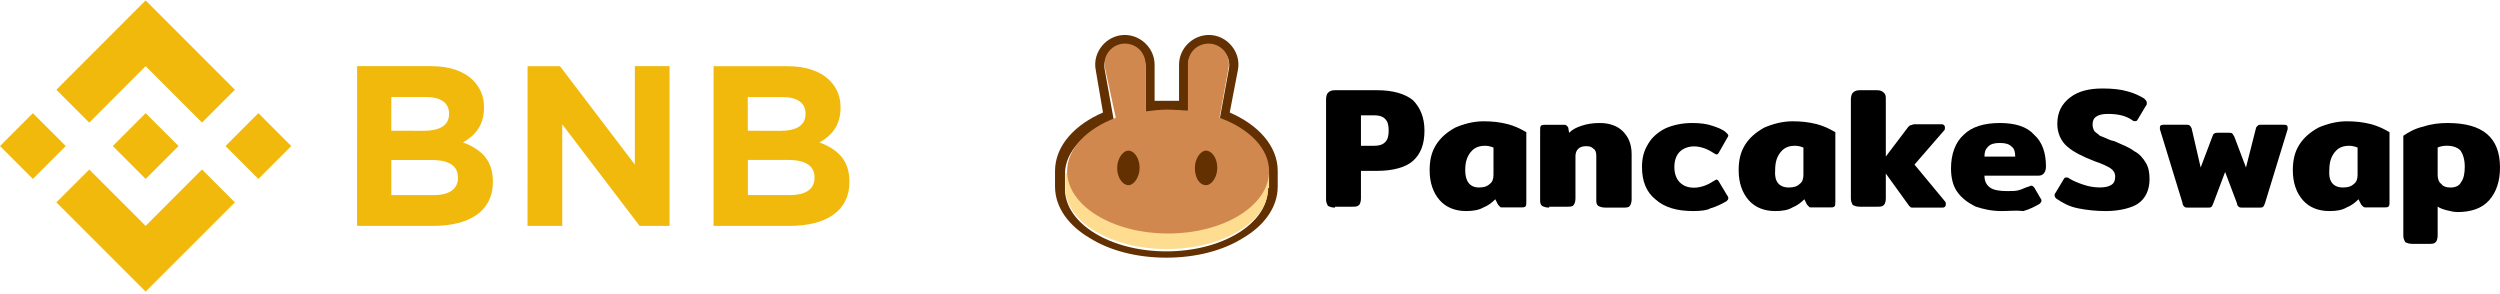 <svg width="825" height="97" viewBox="0 0 825 97" fill="none" xmlns="http://www.w3.org/2000/svg">
<path d="M21.712 48.192L10.853 59.045L0 48.192L10.853 37.339L21.712 48.192ZM48.067 21.837L66.671 40.441L77.518 29.613L48.061 0.131L18.604 29.613L29.457 40.465L48.067 21.837ZM85.275 37.339L74.422 48.192L85.269 59.045L96.122 48.192L85.275 37.339ZM48.067 74.547L29.463 55.943L18.604 66.784L48.061 96.235L77.518 66.784L66.665 55.931L48.067 74.547ZM48.067 59.045L58.92 48.192L48.067 37.339L37.214 48.192L48.067 59.045ZM117.84 21.831H142.318C148.345 21.831 153.091 23.488 156.102 26.499C157.288 27.664 158.221 29.062 158.843 30.604C159.464 32.146 159.761 33.8 159.715 35.462V35.609C159.715 41.562 156.553 44.877 152.787 46.986C158.88 49.319 162.652 52.86 162.652 59.941V60.081C162.652 69.721 154.822 74.541 142.921 74.541H117.833L117.84 21.831ZM139.832 43.159C144.956 43.159 148.192 41.507 148.192 37.589V37.437C148.192 33.976 145.48 32.014 140.587 32.014H129.131V43.141L139.832 43.159ZM142.921 64.401C148.046 64.401 151.129 62.573 151.129 58.679V58.527C151.129 54.987 148.497 52.805 142.543 52.805H129.137V64.383L142.921 64.401ZM174.096 21.849H184.797L209.501 54.31V21.831H220.945V74.547H211.073L185.54 41.032V74.547H174.09L174.096 21.849ZM235.478 21.849H259.975C266.001 21.849 270.748 23.507 273.758 26.517C274.945 27.683 275.878 29.08 276.499 30.622C277.121 32.165 277.418 33.819 277.372 35.481V35.627C277.372 41.581 274.209 44.895 270.444 47.004C276.537 49.338 280.309 52.878 280.309 59.959V60.081C280.309 69.721 272.479 74.541 260.578 74.541H235.472L235.478 21.849ZM257.47 43.177C262.595 43.177 265.831 41.526 265.831 37.608V37.455C265.831 33.994 263.119 32.032 258.226 32.032H246.77V43.141L257.47 43.177ZM260.584 64.383C265.709 64.383 268.792 62.555 268.792 58.661V58.509C268.792 54.968 266.16 52.787 260.206 52.787H246.8V64.365L260.584 64.383Z" fill="#F0B90B"/>
<path d="M440.552 68.51C439.371 68.51 438.78 68.214 438.19 67.918C437.895 67.327 437.6 66.735 437.6 65.848V32.727C437.6 31.84 437.895 30.952 438.19 30.657C438.78 30.065 439.371 29.77 440.552 29.77H454.427C459.74 29.77 463.578 30.952 466.235 33.023C468.597 35.388 470.073 38.641 470.073 43.077C470.073 47.513 468.892 50.766 466.235 53.132C463.873 55.202 459.74 56.385 454.427 56.385H449.113V65.552C449.113 66.439 448.818 67.327 448.522 67.622C447.932 68.214 447.342 68.214 446.161 68.214H440.552V68.51ZM453.541 48.105C455.017 48.105 456.198 47.809 457.084 46.922C457.969 46.034 458.264 44.852 458.264 43.077C458.264 41.303 457.969 40.12 457.084 39.233C456.198 38.346 455.017 38.05 453.541 38.05H449.113V48.105H453.541Z" fill="black"/>
<path d="M483.821 69.649C480.21 69.649 477.2 68.452 475.093 66.058C472.986 63.664 471.782 60.373 471.782 56.183C471.782 52.892 472.384 50.199 473.889 47.805C475.394 45.411 477.501 43.615 480.21 42.119C482.918 40.922 486.229 40.024 489.54 40.024C492.55 40.024 494.957 40.324 497.365 40.922C499.773 41.521 501.579 42.418 503.686 43.615V66.657C503.686 67.255 503.686 67.854 503.385 68.153C503.084 68.452 502.482 68.452 501.88 68.452H495.86C495.559 68.452 494.957 68.452 494.957 68.153C494.656 67.854 494.656 67.854 494.355 67.555L493.453 65.759C492.249 66.956 491.045 67.854 489.54 68.452C488.035 69.35 485.928 69.649 483.821 69.649ZM488.035 61.869C489.54 61.869 490.744 61.57 491.647 60.672C492.55 60.074 492.851 58.877 492.851 57.68V48.702C492.249 48.403 491.045 48.104 490.142 48.104C488.035 48.104 486.53 48.702 485.326 50.199C484.122 51.695 483.52 53.49 483.52 56.183C483.52 59.774 485.025 61.869 488.035 61.869Z" fill="black"/>
<path d="M511.233 68.509C510.037 68.509 509.439 68.216 508.841 67.922C508.243 67.334 508.243 66.746 508.243 65.865V42.944C508.243 42.357 508.243 41.769 508.542 41.475C508.841 41.181 509.439 41.181 510.037 41.181H516.016C516.614 41.181 516.913 41.181 516.913 41.475C517.212 41.475 517.212 41.769 517.511 42.063L517.81 43.826C519.006 42.651 520.201 42.063 521.995 41.475C523.789 40.888 525.583 40.594 527.974 40.594C530.964 40.594 533.654 41.475 535.448 43.238C537.242 45.002 538.438 47.352 538.438 50.878V65.865C538.438 66.746 538.139 67.628 537.84 67.922C537.541 68.509 536.644 68.509 535.448 68.509H529.768C528.572 68.509 527.974 68.216 527.376 67.922C526.778 67.334 526.778 66.746 526.778 65.865V51.466C526.778 50.291 526.479 49.409 525.881 49.115C525.284 48.528 524.686 48.234 523.49 48.234C522.294 48.234 521.397 48.528 520.799 49.115C520.201 49.703 519.902 50.585 519.902 51.466V65.571C519.902 66.452 519.603 67.334 519.304 67.628C519.006 68.216 518.109 68.216 516.913 68.216H511.233V68.509Z" fill="black"/>
<path d="M558.769 69.649C553.428 69.649 549.274 68.463 546.307 65.794C543.34 63.423 541.856 59.865 541.856 55.121C541.856 52.157 542.449 49.785 543.933 47.413C545.12 45.337 547.197 43.559 549.571 42.373C552.241 41.187 555.208 40.594 558.472 40.594C561.143 40.594 563.22 40.89 565 41.483C566.781 42.076 568.561 42.669 569.748 43.855C570.045 44.151 570.341 44.448 570.341 44.745C570.341 45.041 570.045 45.337 569.748 45.93L567.374 50.081C567.077 50.674 566.781 50.971 566.484 50.971C566.187 50.971 565.89 50.674 565.297 50.378C564.407 49.785 563.22 49.192 562.33 48.895C561.44 48.599 560.253 48.302 559.066 48.302C557.286 48.302 555.505 48.895 554.318 50.081C553.131 51.267 552.538 53.046 552.538 55.121C552.538 57.197 553.131 58.975 554.318 60.161C555.505 61.347 556.989 61.94 559.066 61.94C560.253 61.94 561.44 61.644 562.33 61.347C563.22 61.051 564.407 60.458 565.297 59.865C565.89 59.569 566.187 59.272 566.484 59.272C566.781 59.272 567.077 59.568 567.374 60.161L570.045 64.609C570.341 64.905 570.341 65.202 570.341 65.498C570.341 65.794 570.045 66.091 569.748 66.388C568.264 67.277 566.484 68.166 564.407 68.759C563.517 69.352 561.44 69.649 558.769 69.649Z" fill="black"/>
<path d="M585.798 69.649C582.187 69.649 579.177 68.452 577.07 66.058C574.963 63.664 573.759 60.373 573.759 56.183C573.759 52.892 574.361 50.199 575.866 47.805C577.371 45.411 579.478 43.615 582.187 42.119C584.895 40.922 588.206 40.024 591.517 40.024C594.527 40.024 596.934 40.324 599.342 40.922C601.75 41.521 603.556 42.418 605.663 43.615V66.657C605.663 67.255 605.663 67.854 605.362 68.153C605.061 68.452 604.459 68.452 603.857 68.452H597.837C597.536 68.452 596.934 68.452 596.934 68.153C596.634 67.854 596.634 67.854 596.333 67.555L595.43 65.759C594.226 66.956 593.022 67.854 591.517 68.452C590.012 69.35 588.206 69.649 585.798 69.649ZM590.313 61.869C591.818 61.869 593.022 61.57 593.925 60.672C594.828 60.074 595.129 58.877 595.129 57.68V48.702C594.527 48.403 593.323 48.104 592.42 48.104C590.313 48.104 588.808 48.702 587.604 50.199C586.4 51.695 585.798 53.49 585.798 56.183C585.497 59.774 587.002 61.869 590.313 61.869Z" fill="black"/>
<path d="M641.829 66.439C642.124 66.735 642.124 67.031 642.124 67.327C642.124 67.622 642.124 67.918 641.829 68.214C641.533 68.51 641.238 68.51 640.942 68.51H632.074C631.483 68.51 631.187 68.51 630.891 68.51C630.596 68.51 630.3 68.214 630.005 67.918L622.319 57.272V65.552C622.319 66.439 622.023 67.327 621.728 67.622C621.137 68.214 620.545 68.214 619.363 68.214H613.747C612.564 68.214 611.973 67.918 611.382 67.622C611.086 67.031 610.791 66.439 610.791 65.552V32.727C610.791 31.84 611.086 30.952 611.382 30.657C611.973 30.065 612.564 29.77 613.747 29.77H619.363C620.545 29.77 621.137 30.065 621.728 30.657C622.319 31.248 622.319 31.84 622.319 32.727V51.653L629.709 41.894C630.005 41.599 630.3 41.303 630.596 41.303C630.891 41.303 631.187 41.007 631.778 41.007H640.646C640.942 41.007 641.238 41.007 641.533 41.303C641.829 41.599 641.829 41.894 641.829 42.19C641.829 42.486 641.829 42.781 641.533 43.077L631.778 54.315L641.829 66.439Z" fill="black"/>
<path d="M660.545 69.649C657.262 69.649 654.577 69.05 651.891 68.151C649.503 66.953 647.415 65.455 645.922 63.358C644.43 61.262 643.833 58.566 643.833 55.571C643.833 50.778 645.326 46.884 648.011 44.488C650.697 41.792 654.875 40.594 659.948 40.594C665.021 40.594 668.901 41.792 671.288 44.488C673.974 46.884 675.167 50.478 675.167 54.971C675.167 56.769 674.272 57.967 672.78 57.967H654.875C654.875 59.764 655.472 60.962 656.665 61.861C657.859 62.759 659.948 63.059 662.335 63.059C663.827 63.059 665.32 63.059 666.215 62.759C667.408 62.46 668.304 61.861 669.497 61.561C670.094 61.262 670.393 61.262 670.393 61.262C670.691 61.262 670.99 61.561 671.288 61.861L673.377 65.455C673.675 65.755 673.675 66.054 673.675 66.354C673.675 66.653 673.377 66.953 673.078 67.252C671.586 68.151 669.796 69.05 667.707 69.649C665.32 69.349 663.231 69.649 660.545 69.649ZM665.021 51.677C665.021 50.179 664.723 48.981 663.827 48.382C662.932 47.483 661.739 47.184 659.948 47.184C658.158 47.184 656.964 47.483 656.069 48.382C655.173 49.28 654.875 50.179 654.875 51.677H665.021Z" fill="black"/>
<path d="M695.025 69.649C691.743 69.649 688.759 69.349 685.774 68.75C682.79 68.151 680.701 66.952 678.911 65.754C678.314 65.454 678.016 64.855 678.016 64.555C678.016 64.256 678.016 63.956 678.314 63.656L681 59.162C681.298 58.563 681.597 58.563 681.895 58.563C682.193 58.563 682.492 58.563 682.79 58.862C684.282 59.761 685.774 60.361 687.565 60.96C689.356 61.559 691.146 61.859 692.937 61.859C694.727 61.859 695.921 61.559 696.816 60.96C697.711 60.361 698.01 59.462 698.01 58.263C698.01 57.065 697.413 56.166 696.518 55.567C695.622 54.967 693.832 54.068 691.146 53.17C687.267 51.672 684.282 50.173 682.193 48.376C680.105 46.578 678.911 43.881 678.911 40.885C678.911 36.99 680.403 34.293 683.089 32.196C685.774 30.099 689.356 29.2 693.832 29.2C697.114 29.2 699.8 29.499 701.889 30.099C704.276 30.698 706.067 31.597 707.559 32.496C708.156 33.095 708.454 33.394 708.454 33.994C708.454 34.293 708.454 34.593 708.156 34.893L705.47 39.387C705.172 39.986 704.873 39.986 704.575 39.986C704.276 39.986 703.978 39.986 703.68 39.687C701.591 38.188 698.905 37.589 695.622 37.589C693.832 37.589 692.638 37.889 691.743 38.488C690.848 39.087 690.549 39.986 690.549 41.185C690.549 42.084 690.848 42.683 691.146 43.282C691.743 43.881 692.34 44.181 692.937 44.78C693.832 45.08 695.025 45.679 696.518 46.278L697.711 46.578C700.397 47.776 702.784 48.675 704.276 49.874C706.067 50.773 707.261 52.271 708.156 53.769C709.051 55.267 709.349 57.065 709.349 59.162C709.349 62.458 708.156 65.454 705.47 67.252C703.68 68.45 699.8 69.649 695.025 69.649Z" fill="black"/>
<path d="M722.036 68.51C721.438 68.51 721.139 68.51 720.84 68.216C720.541 67.922 720.242 67.628 720.242 67.04L712.768 42.634C712.768 42.34 712.768 42.34 712.768 42.046C712.768 41.458 713.067 41.164 713.964 41.164H721.438C722.036 41.164 722.335 41.164 722.634 41.458C722.933 41.752 722.933 41.752 723.232 42.34L726.222 55.278L730.109 44.987C730.408 44.398 730.408 44.105 730.707 44.105C731.006 43.81 731.305 43.81 731.903 43.81H735.491C736.089 43.81 736.388 43.81 736.687 44.105C736.986 44.398 736.986 44.693 737.285 44.987L741.172 55.278L744.461 42.34C744.461 42.046 744.76 41.752 745.059 41.458C745.358 41.164 745.657 41.164 745.956 41.164H753.73C754.627 41.164 754.926 41.458 754.926 42.046C754.926 42.046 754.926 42.34 754.926 42.634L747.451 67.04C747.152 67.628 747.152 67.922 746.853 68.216C746.554 68.51 746.255 68.51 745.657 68.51H739.976C739.378 68.51 739.079 68.51 738.78 68.216C738.481 67.922 738.182 67.628 738.182 67.04L734.295 56.748L730.408 67.04C730.109 67.628 730.109 67.922 729.81 68.216C729.511 68.51 729.212 68.51 728.614 68.51H722.036Z" fill="black"/>
<path d="M768.674 69.649C765.063 69.649 762.053 68.452 759.946 66.058C757.839 63.664 756.635 60.373 756.635 56.183C756.635 52.892 757.237 50.199 758.742 47.805C760.247 45.411 762.354 43.615 765.063 42.119C767.771 40.922 771.082 40.024 774.393 40.024C777.403 40.024 779.81 40.324 782.218 40.922C784.626 41.521 786.432 42.418 788.539 43.615V66.657C788.539 67.255 788.539 67.854 788.238 68.153C787.937 68.452 787.335 68.452 786.733 68.452H780.713C780.412 68.452 780.111 68.452 779.81 68.153C779.51 67.854 779.51 67.854 779.209 67.555L778.306 65.759C777.102 66.956 775.898 67.854 774.393 68.452C772.888 69.35 771.082 69.649 768.674 69.649ZM773.189 61.869C774.694 61.869 775.898 61.57 776.801 60.672C777.704 60.074 778.005 58.877 778.005 57.68V48.702C777.403 48.403 776.199 48.104 775.296 48.104C773.189 48.104 771.684 48.702 770.48 50.199C769.276 51.695 768.674 53.49 768.674 56.183C768.373 59.774 769.878 61.869 773.189 61.869Z" fill="black"/>
<path d="M796.078 80.473C794.885 80.473 794.289 80.173 793.693 79.874C793.394 79.274 793.096 78.674 793.096 77.775V44.792C794.885 43.592 796.972 42.393 799.656 41.793C802.339 40.894 805.023 40.594 807.706 40.594C819.335 40.594 825 45.391 825 55.286C825 59.784 823.807 63.382 821.422 66.081C819.036 68.779 815.458 69.979 810.986 69.979C809.793 69.979 808.601 69.679 807.408 69.379C806.215 69.079 805.321 68.779 804.426 68.18V77.775C804.426 78.674 804.128 79.574 803.83 79.874C803.234 80.473 802.637 80.473 801.445 80.473H796.078ZM808.601 61.883C810.39 61.883 811.582 61.283 812.179 60.084C813.073 58.884 813.371 57.085 813.371 54.986C813.371 52.588 812.775 50.788 811.881 49.589C810.986 48.69 809.495 48.09 807.408 48.09C806.215 48.09 805.023 48.39 804.426 48.69V57.685C804.426 58.884 804.725 60.084 805.619 60.683C806.215 61.583 807.408 61.883 808.601 61.883Z" fill="black"/>
<path fill-rule="evenodd" clip-rule="evenodd" d="M361.599 23.143C360.404 17.192 365.184 11.539 371.159 11.539C376.537 11.539 381.018 16.002 381.018 21.358V33.259C382.512 33.259 383.707 33.259 385.201 33.259C386.396 33.259 387.889 33.259 389.084 33.259V21.358C389.084 16.002 393.566 11.539 398.943 11.539C404.918 11.539 409.698 17.192 408.503 23.143L405.814 37.127C414.777 40.995 421.648 47.839 421.648 56.467V61.526C421.648 68.666 416.868 74.617 410.295 78.485C403.723 82.651 394.761 85.031 384.902 85.031C375.043 85.031 366.081 82.651 359.508 78.485C352.936 74.617 348.156 68.666 348.156 61.526V56.467C348.156 47.839 355.027 40.995 363.989 37.127L361.599 23.143ZM402.528 39.21L405.515 22.846C406.412 18.68 403.125 14.812 398.943 14.812C395.059 14.812 392.072 17.787 392.072 21.655V36.83C391.176 36.83 389.981 36.532 389.084 36.532C387.889 36.532 386.396 36.532 385.201 36.532C383.707 36.532 382.512 36.532 381.018 36.83C380.122 36.83 378.927 37.127 378.031 37.127V21.953C378.031 18.085 375.043 15.11 371.159 15.11C366.977 15.11 363.691 18.977 364.587 23.143L367.574 39.805C358.014 43.376 351.442 49.922 351.442 57.36V62.418C351.442 73.725 366.379 82.948 384.902 82.948C403.424 82.948 418.362 73.725 418.362 62.418V57.36C418.66 49.327 412.088 42.781 402.528 39.21Z" fill="#633001"/>
<path d="M418.501 62.071C418.501 73.147 403.562 82.183 385.037 82.183C366.513 82.183 351.574 73.147 351.574 62.071V57.116H418.8V62.071H418.501Z" fill="#FEDC90"/>
<path fill-rule="evenodd" clip-rule="evenodd" d="M364.641 22.445C363.749 18.267 367.022 14.388 371.188 14.388C375.056 14.388 378.032 17.372 378.032 21.251V36.769C380.413 36.471 382.793 36.172 385.174 36.172C387.554 36.172 389.935 36.471 392.018 36.471V21.251C392.018 17.372 394.994 14.388 398.862 14.388C403.028 14.388 406.301 18.267 405.409 22.445L402.433 38.858C412.253 42.439 418.799 49.004 418.799 56.465C418.799 67.804 403.921 77.055 385.471 77.055C367.022 77.055 352.144 67.804 352.144 56.465C352.144 49.004 358.69 42.439 368.212 38.858L364.641 22.445Z" fill="#D1884F"/>
<path d="M376.071 55.407C376.071 58.405 374.22 61.104 372.368 61.104C370.517 61.104 368.665 58.705 368.665 55.407C368.665 52.408 370.517 49.709 372.368 49.709C374.22 49.709 376.071 52.108 376.071 55.407Z" fill="#633001"/>
<path d="M401.708 55.407C401.708 58.405 399.856 61.104 398.005 61.104C395.845 61.104 394.302 58.705 394.302 55.407C394.302 52.408 396.153 49.709 398.005 49.709C399.856 49.709 401.708 52.108 401.708 55.407Z" fill="#633001"/>
</svg>
